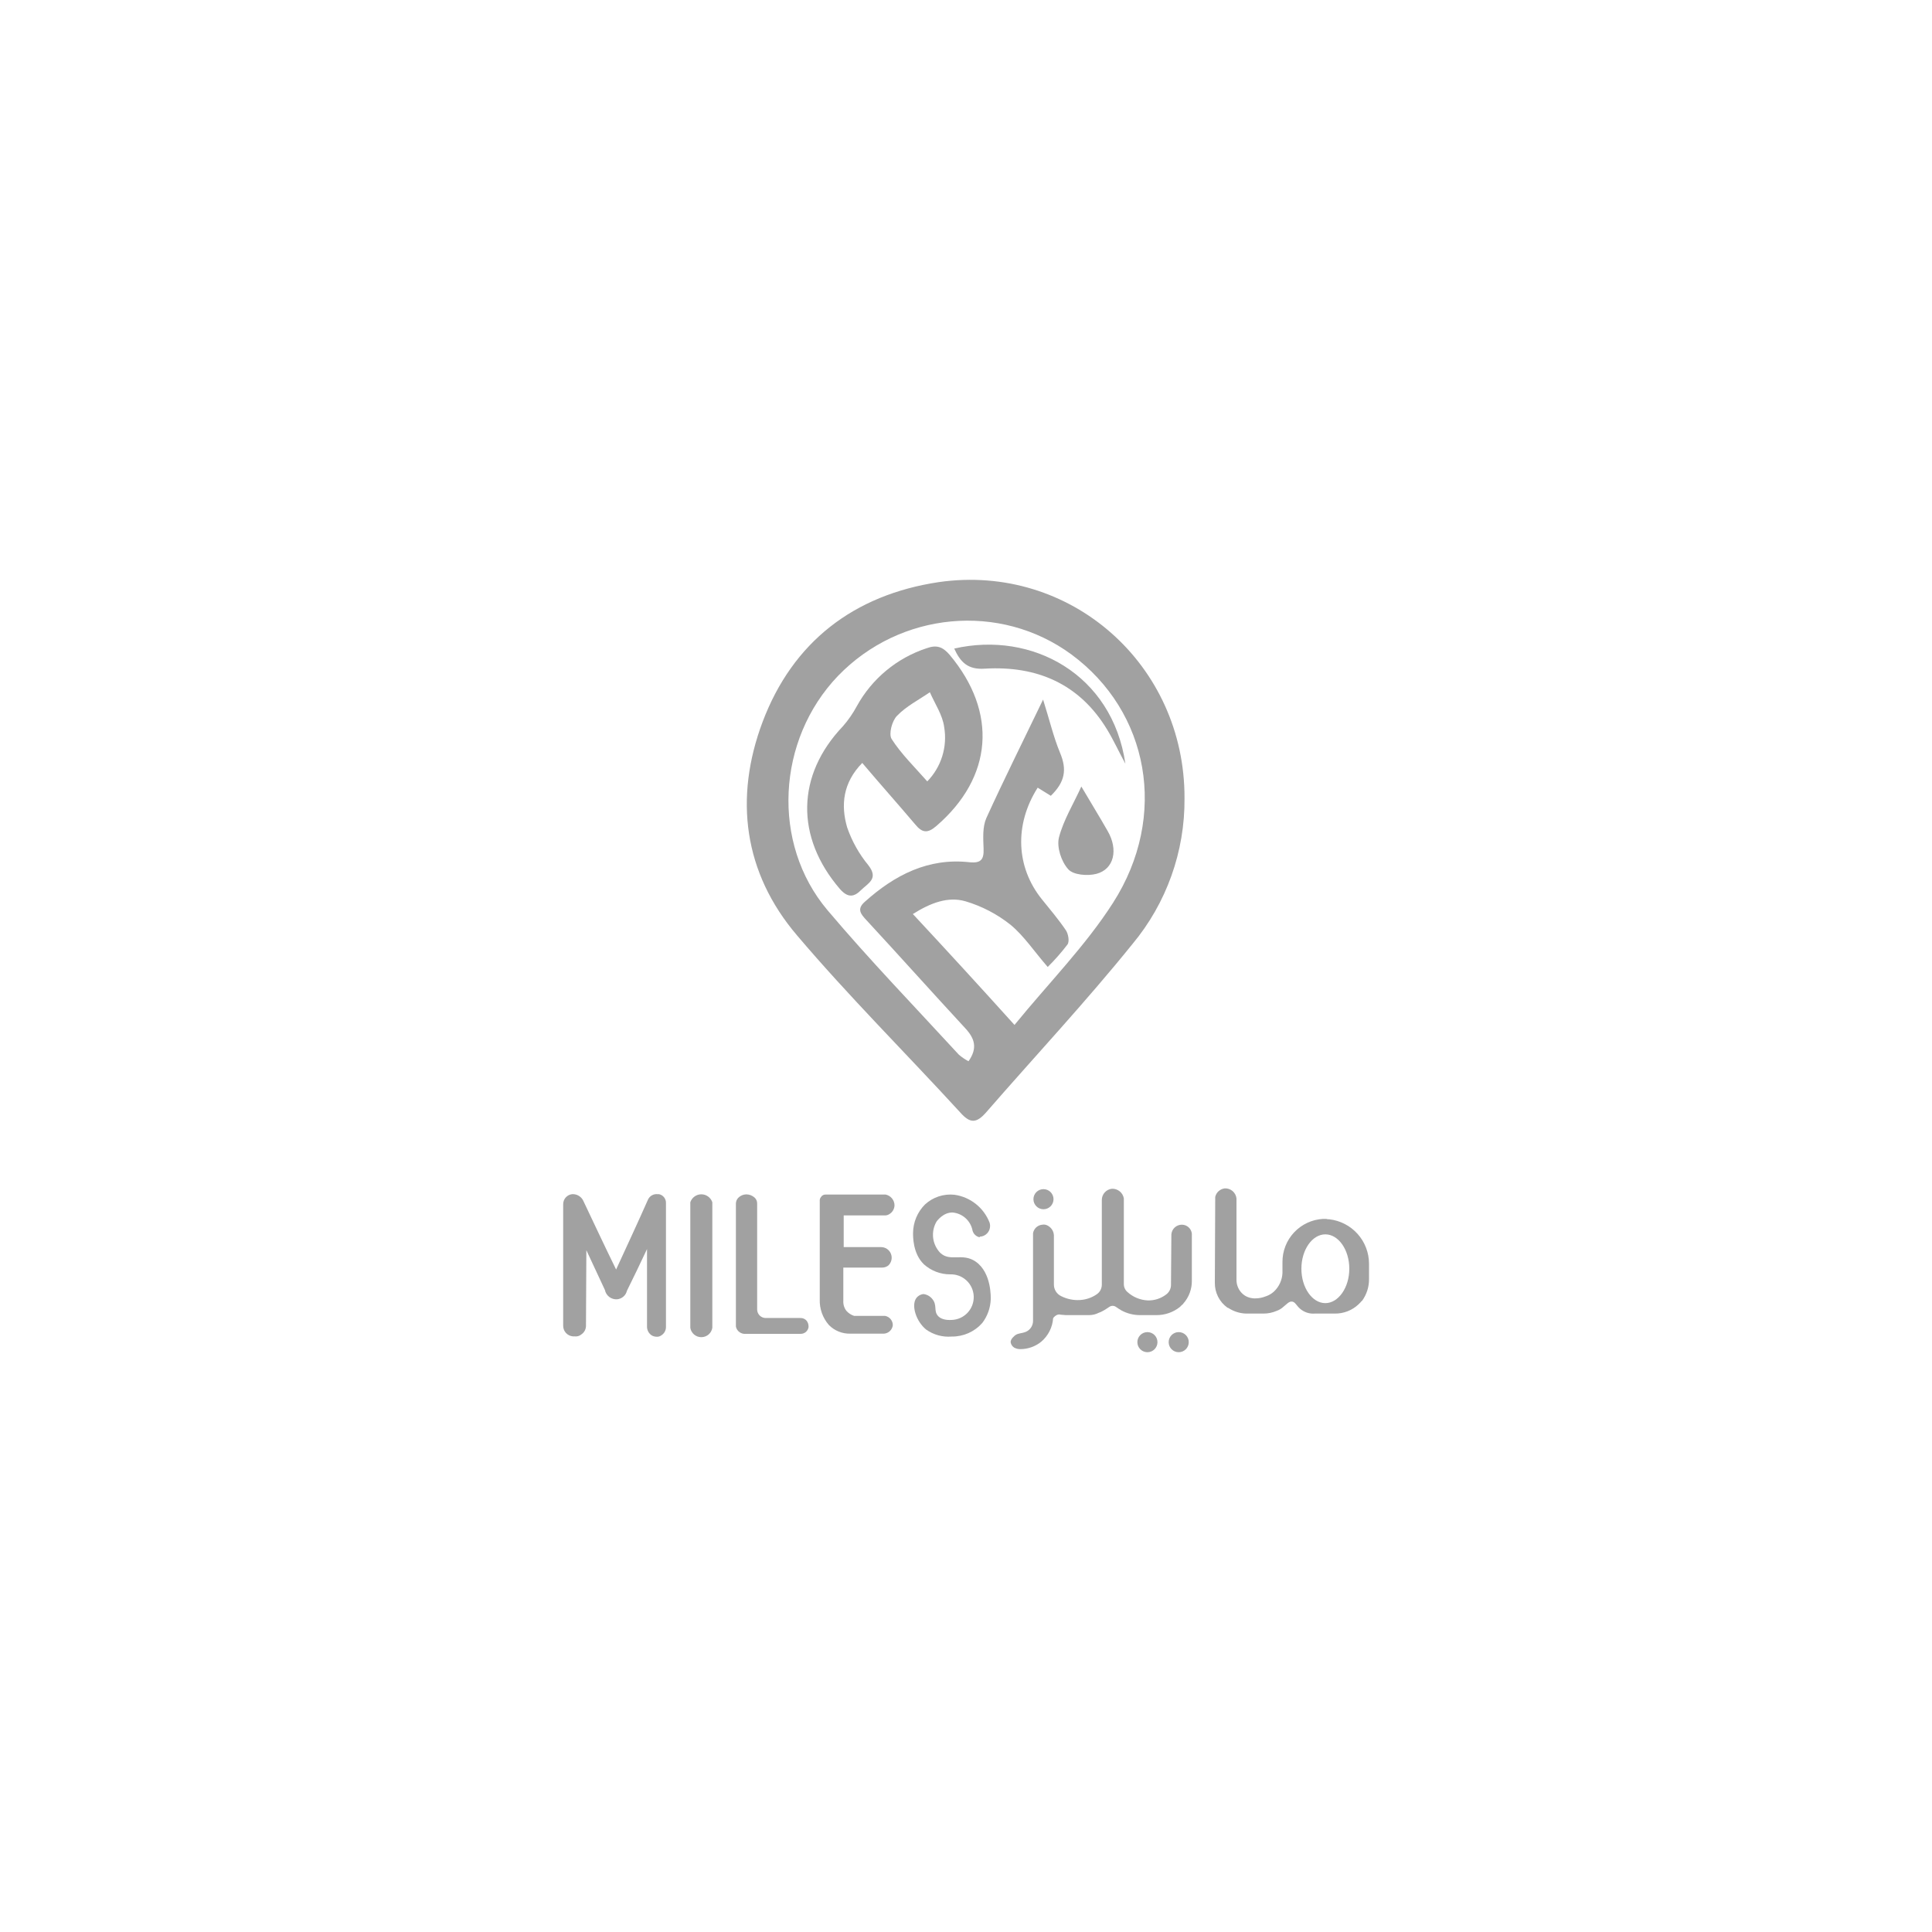 <svg width="176" height="176" viewBox="0 0 176 176" fill="none" xmlns="http://www.w3.org/2000/svg">
<path d="M107.906 72.706C107.95 77.564 106.266 82.28 103.154 86.011C98.894 91.291 94.248 96.254 89.813 101.358C88.933 102.344 88.37 102.344 87.49 101.358C82.526 95.938 77.317 90.763 72.6 85.202C67.742 79.499 66.862 72.706 69.467 65.771C72.213 58.485 77.774 54.191 85.518 53.029C97.522 51.304 107.941 60.544 107.906 72.706ZM92.418 93.368C95.55 89.531 98.894 86.152 101.394 82.245C106.462 74.325 104.667 64.821 97.592 59.611C91.115 54.859 81.999 55.704 76.331 61.583C70.77 67.391 70.242 76.824 75.381 82.914C79.218 87.454 83.336 91.714 87.349 96.079C87.619 96.31 87.914 96.511 88.229 96.677C89.074 95.48 88.792 94.6 87.947 93.685C84.92 90.411 81.963 87.103 78.936 83.829C78.408 83.266 78.021 82.808 78.795 82.139C81.506 79.71 84.568 78.126 88.334 78.549C89.39 78.654 89.637 78.267 89.602 77.317C89.567 76.367 89.496 75.346 89.848 74.536C91.467 70.981 93.227 67.461 95.022 63.73C95.621 65.63 95.973 67.144 96.571 68.587C97.205 70.101 97.029 71.227 95.727 72.495C95.339 72.248 94.917 72.002 94.53 71.755C92.382 75.135 92.558 79.007 94.917 81.928C95.656 82.843 96.43 83.758 97.099 84.744C97.311 85.061 97.451 85.765 97.24 86.046C96.69 86.768 96.09 87.45 95.445 88.088C94.213 86.68 93.298 85.272 92.066 84.251C90.844 83.277 89.445 82.548 87.947 82.104C86.363 81.647 84.779 82.245 83.16 83.266C86.258 86.592 89.179 89.778 92.418 93.368Z" fill="#A1A1A1"/>
<path d="M78.549 69.502C76.789 71.297 76.577 73.339 77.176 75.381C77.61 76.637 78.266 77.805 79.112 78.83C80.062 80.062 79.077 80.45 78.443 81.083C77.809 81.717 77.246 81.822 76.507 80.978C72.459 76.261 72.529 70.629 76.789 66.158C77.278 65.598 77.703 64.984 78.056 64.328C79.433 61.823 81.71 59.936 84.427 59.048C85.307 58.731 85.87 58.907 86.504 59.646C90.904 64.891 90.446 70.805 85.307 75.24C84.498 75.944 84.005 75.874 83.371 75.099C81.822 73.269 80.203 71.456 78.549 69.502ZM84.462 71.192C85.095 70.546 85.565 69.76 85.834 68.897C86.103 68.034 86.164 67.12 86.011 66.229C85.87 65.138 85.166 64.117 84.709 63.061C83.688 63.765 82.561 64.328 81.717 65.208C81.259 65.665 80.942 66.862 81.224 67.32C82.104 68.693 83.301 69.854 84.48 71.192H84.462Z" fill="#A1A1A1"/>
<path d="M102.52 69.573C101.957 68.552 101.464 67.461 100.865 66.475C98.331 62.287 94.459 60.632 89.707 60.914C88.158 61.019 87.49 60.315 86.926 59.083C94.001 57.464 101.323 61.407 102.52 69.573Z" fill="#A1A1A1"/>
<path d="M98.507 71.649C99.352 73.093 100.162 74.395 100.901 75.697C101.886 77.387 101.499 79.182 99.88 79.605C99.07 79.816 97.768 79.71 97.31 79.182C96.677 78.478 96.254 77.176 96.466 76.296C96.888 74.677 97.803 73.216 98.507 71.649Z" fill="#A1A1A1"/>
<path d="M51.304 120.754V109.701C51.303 109.475 51.384 109.257 51.534 109.088C51.683 108.919 51.89 108.812 52.114 108.786H52.254C52.441 108.798 52.621 108.861 52.775 108.966C52.93 109.071 53.054 109.215 53.134 109.384C54.12 111.461 55.106 113.573 56.126 115.65C57.112 113.502 58.098 111.39 59.048 109.243C59.127 109.091 59.249 108.966 59.4 108.885C59.551 108.803 59.722 108.768 59.893 108.786H60.034C60.218 108.824 60.382 108.927 60.498 109.075C60.614 109.223 60.674 109.407 60.667 109.595V120.859C60.673 121.023 60.633 121.186 60.553 121.328C60.472 121.471 60.353 121.589 60.21 121.669C60.106 121.74 59.983 121.777 59.858 121.774C59.699 121.777 59.542 121.741 59.4 121.669C59.26 121.586 59.143 121.467 59.063 121.325C58.983 121.183 58.941 121.022 58.942 120.859V113.784C58.344 115.051 57.746 116.318 57.112 117.586C57.064 117.79 56.954 117.975 56.796 118.113C56.638 118.252 56.441 118.338 56.232 118.36C55.973 118.382 55.715 118.308 55.508 118.153C55.3 117.997 55.157 117.77 55.106 117.515C54.542 116.318 53.979 115.086 53.416 113.89C53.416 116.178 53.381 118.466 53.381 120.754C53.385 120.913 53.348 121.071 53.274 121.213C53.2 121.354 53.092 121.475 52.958 121.563C52.871 121.636 52.77 121.689 52.661 121.719C52.551 121.75 52.437 121.756 52.325 121.739H52.184C51.94 121.718 51.712 121.604 51.549 121.421C51.385 121.238 51.298 120.999 51.304 120.754Z" fill="#A1A1A1"/>
<path d="M62.885 109.525V120.965C62.925 121.202 63.047 121.417 63.231 121.573C63.415 121.728 63.647 121.813 63.888 121.813C64.129 121.813 64.361 121.728 64.545 121.573C64.729 121.417 64.851 121.202 64.891 120.965V109.525C64.822 109.313 64.687 109.129 64.507 108.999C64.327 108.869 64.11 108.798 63.888 108.798C63.666 108.798 63.449 108.869 63.269 108.999C63.089 109.129 62.954 109.313 62.885 109.525Z" fill="#A1A1A1"/>
<path d="M67.25 109.12C67.115 109.263 67.04 109.452 67.039 109.648V120.842C67.058 120.949 67.1 121.051 67.16 121.142C67.221 121.232 67.299 121.31 67.391 121.37C67.555 121.482 67.755 121.532 67.954 121.51H72.917C73.092 121.516 73.263 121.459 73.398 121.349C73.534 121.239 73.626 121.084 73.656 120.912V120.806C73.651 120.628 73.59 120.455 73.48 120.314C73.411 120.233 73.324 120.168 73.227 120.126C73.129 120.083 73.023 120.063 72.917 120.067H69.749C69.544 120.065 69.348 119.983 69.203 119.838C69.059 119.694 68.976 119.498 68.975 119.293V109.648C68.979 109.542 68.959 109.436 68.916 109.338C68.873 109.241 68.809 109.154 68.728 109.085C68.523 108.906 68.261 108.806 67.989 108.803C67.71 108.807 67.445 108.921 67.25 109.12Z" fill="#A1A1A1"/>
<path d="M74.677 109.419V118.36C74.646 119.225 74.948 120.07 75.522 120.718C75.775 120.972 76.078 121.171 76.41 121.304C76.743 121.437 77.1 121.501 77.458 121.493H80.485C80.665 121.49 80.841 121.431 80.986 121.323C81.131 121.216 81.239 121.066 81.294 120.894C81.326 120.816 81.338 120.732 81.33 120.648C81.314 120.459 81.237 120.281 81.109 120.141C80.982 120.001 80.812 119.907 80.626 119.874H77.81C77.538 119.787 77.295 119.629 77.106 119.416C76.904 119.155 76.805 118.83 76.824 118.501V115.474H80.379C80.569 115.469 80.753 115.408 80.907 115.298C81.055 115.166 81.159 114.991 81.204 114.799C81.25 114.606 81.235 114.404 81.162 114.219C81.09 114.035 80.962 113.878 80.797 113.768C80.631 113.659 80.437 113.603 80.239 113.608H76.859V110.722H80.608C80.745 110.725 80.879 110.688 80.995 110.616C81.14 110.535 81.262 110.418 81.348 110.276C81.434 110.134 81.483 109.972 81.488 109.806C81.487 109.574 81.406 109.349 81.258 109.17C81.111 108.99 80.906 108.867 80.678 108.821H75.187C75.11 108.821 75.034 108.84 74.967 108.877C74.899 108.914 74.842 108.967 74.8 109.032C74.754 109.085 74.719 109.146 74.698 109.213C74.677 109.279 74.67 109.35 74.677 109.419Z" fill="#A1A1A1"/>
<path d="M89.408 112.64C89.605 112.601 89.785 112.503 89.923 112.358C90.062 112.213 90.153 112.029 90.182 111.83C90.206 111.677 90.194 111.521 90.147 111.373C89.886 110.704 89.452 110.117 88.889 109.671C88.326 109.226 87.655 108.939 86.944 108.838C86.461 108.787 85.973 108.838 85.511 108.99C85.05 109.142 84.626 109.39 84.269 109.718C83.576 110.409 83.184 111.345 83.177 112.323C83.177 112.605 83.142 114.189 84.163 115.174C84.82 115.766 85.673 116.092 86.557 116.09C87.107 116.071 87.643 116.272 88.046 116.648C88.448 117.024 88.685 117.545 88.704 118.096C88.722 118.647 88.522 119.182 88.145 119.585C87.769 119.988 87.248 120.224 86.697 120.243C86.557 120.243 85.817 120.314 85.43 119.856C85.043 119.398 85.395 118.906 84.937 118.342C84.739 118.089 84.448 117.924 84.128 117.885C83.995 117.898 83.867 117.939 83.751 118.006C83.636 118.073 83.536 118.163 83.459 118.272C83.001 118.941 83.459 120.384 84.374 121.123C85.05 121.601 85.873 121.825 86.697 121.757C87.222 121.763 87.742 121.656 88.222 121.444C88.702 121.231 89.13 120.918 89.478 120.525C89.952 119.906 90.222 119.156 90.253 118.378C90.253 118.272 90.358 115.949 88.88 114.928C87.648 114.083 86.557 114.998 85.641 114.118C85.286 113.742 85.062 113.26 85.005 112.746C84.948 112.231 85.06 111.712 85.325 111.267C85.36 111.232 85.923 110.422 86.803 110.458C87.241 110.502 87.653 110.687 87.976 110.986C88.3 111.284 88.518 111.679 88.598 112.112C88.639 112.26 88.72 112.394 88.832 112.499C88.944 112.605 89.082 112.678 89.232 112.71C89.249 112.64 89.32 112.64 89.408 112.64Z" fill="#A1A1A1"/>
<path d="M121.088 111.073C120.993 111.079 120.897 111.067 120.806 111.038H120.525C119.52 111.094 118.576 111.535 117.887 112.269C117.199 113.003 116.82 113.974 116.829 114.981V115.966C116.801 116.609 116.523 117.215 116.054 117.656C115.851 117.843 115.611 117.987 115.35 118.078C115.174 118.149 114.189 118.536 113.379 118.008C113.344 117.973 113.274 117.937 113.238 117.902C113.046 117.738 112.892 117.532 112.789 117.301C112.685 117.069 112.635 116.818 112.64 116.565V109.173C112.612 108.915 112.487 108.678 112.292 108.508C112.096 108.338 111.843 108.249 111.584 108.257C111.375 108.279 111.178 108.365 111.02 108.504C110.863 108.643 110.752 108.827 110.704 109.032C110.704 111.637 110.669 114.241 110.669 116.846C110.661 117.293 110.763 117.736 110.965 118.135C111.168 118.534 111.465 118.877 111.83 119.134H111.866C111.936 119.169 111.971 119.205 112.042 119.24C112.553 119.539 113.139 119.686 113.731 119.662H115.069C115.492 119.669 115.913 119.585 116.301 119.416C116.537 119.333 116.753 119.201 116.934 119.029C117.251 118.782 117.427 118.536 117.709 118.571C117.99 118.606 118.096 118.923 118.413 119.205C118.599 119.37 118.816 119.496 119.052 119.575C119.288 119.654 119.538 119.683 119.786 119.662H121.581C122.391 119.678 123.175 119.375 123.763 118.817L123.939 118.641C123.974 118.606 124.01 118.536 124.08 118.501C124.498 117.929 124.72 117.237 124.714 116.529V115.121C124.712 114.119 124.342 113.152 123.673 112.406C123.004 111.659 122.084 111.185 121.088 111.073ZM120.736 118.712C119.539 118.712 118.554 117.304 118.554 115.579C118.554 113.854 119.539 112.446 120.736 112.446C121.933 112.446 122.918 113.854 122.918 115.579C122.918 117.304 121.915 118.712 120.736 118.712Z" fill="#A1A1A1"/>
<path d="M106.709 112.446C106.728 112.207 106.836 111.984 107.012 111.821C107.188 111.658 107.419 111.567 107.659 111.566C107.885 111.565 108.103 111.647 108.272 111.796C108.44 111.945 108.548 112.152 108.574 112.376V116.635C108.592 117.412 108.316 118.166 107.8 118.747C107.765 118.817 107.694 118.853 107.659 118.888L107.483 119.064C106.874 119.55 106.115 119.811 105.336 119.803H103.857C103.268 119.805 102.687 119.66 102.168 119.381C101.992 119.275 101.816 119.169 101.675 119.064C101.584 118.995 101.472 118.958 101.358 118.958C101.244 118.958 101.133 118.995 101.041 119.064C100.865 119.169 100.689 119.31 100.478 119.416C100.356 119.489 100.226 119.548 100.091 119.592C99.819 119.732 99.517 119.804 99.211 119.803H97.099C96.958 119.803 96.817 119.768 96.641 119.768C96.513 119.728 96.374 119.741 96.254 119.803C96.127 119.869 96.018 119.966 95.937 120.085C95.909 120.498 95.798 120.9 95.61 121.269C95.423 121.638 95.163 121.966 94.846 122.232C94.318 122.659 93.66 122.895 92.981 122.901C92.772 122.909 92.565 122.86 92.382 122.76C92.297 122.705 92.225 122.633 92.17 122.548C92.115 122.463 92.08 122.367 92.065 122.267C92.065 121.95 92.417 121.704 92.488 121.633C92.805 121.422 93.051 121.493 93.473 121.317C93.662 121.23 93.823 121.092 93.935 120.917C94.047 120.742 94.107 120.539 94.107 120.331V112.341C94.142 112.136 94.244 111.949 94.397 111.809C94.55 111.669 94.745 111.584 94.952 111.566C95.135 111.532 95.324 111.57 95.48 111.672C95.635 111.762 95.766 111.889 95.858 112.043C95.95 112.197 96.002 112.372 96.008 112.552V117.022C96.007 117.244 96.069 117.461 96.188 117.648C96.306 117.835 96.476 117.985 96.677 118.078C97.199 118.341 97.782 118.462 98.366 118.43C98.922 118.402 99.458 118.219 99.915 117.902C100.058 117.804 100.174 117.673 100.254 117.519C100.333 117.366 100.374 117.195 100.373 117.022V109.313C100.373 109.061 100.466 108.817 100.635 108.628C100.804 108.44 101.036 108.32 101.288 108.293C101.546 108.281 101.799 108.363 102.001 108.526C102.202 108.688 102.336 108.918 102.379 109.173V116.952C102.375 117.091 102.401 117.229 102.456 117.356C102.511 117.484 102.593 117.598 102.696 117.691C103.208 118.159 103.868 118.433 104.561 118.465C105.157 118.481 105.74 118.295 106.216 117.937C106.352 117.841 106.464 117.715 106.543 117.568C106.622 117.422 106.667 117.259 106.673 117.093C106.673 115.544 106.709 113.995 106.709 112.446Z" fill="#A1A1A1"/>
<path d="M107.378 123.182C107.883 123.182 108.293 122.773 108.293 122.267C108.293 121.762 107.883 121.352 107.378 121.352C106.872 121.352 106.462 121.762 106.462 122.267C106.462 122.773 106.872 123.182 107.378 123.182Z" fill="#A1A1A1"/>
<path d="M104.527 123.182C105.032 123.182 105.442 122.773 105.442 122.267C105.442 121.762 105.032 121.352 104.527 121.352C104.021 121.352 103.611 121.762 103.611 122.267C103.611 122.773 104.021 123.182 104.527 123.182Z" fill="#A1A1A1"/>
<path d="M95.058 110.159C95.563 110.159 95.973 109.749 95.973 109.243C95.973 108.738 95.563 108.328 95.058 108.328C94.552 108.328 94.143 108.738 94.143 109.243C94.143 109.749 94.552 110.159 95.058 110.159Z" fill="#A1A1A1"/>
</svg>
